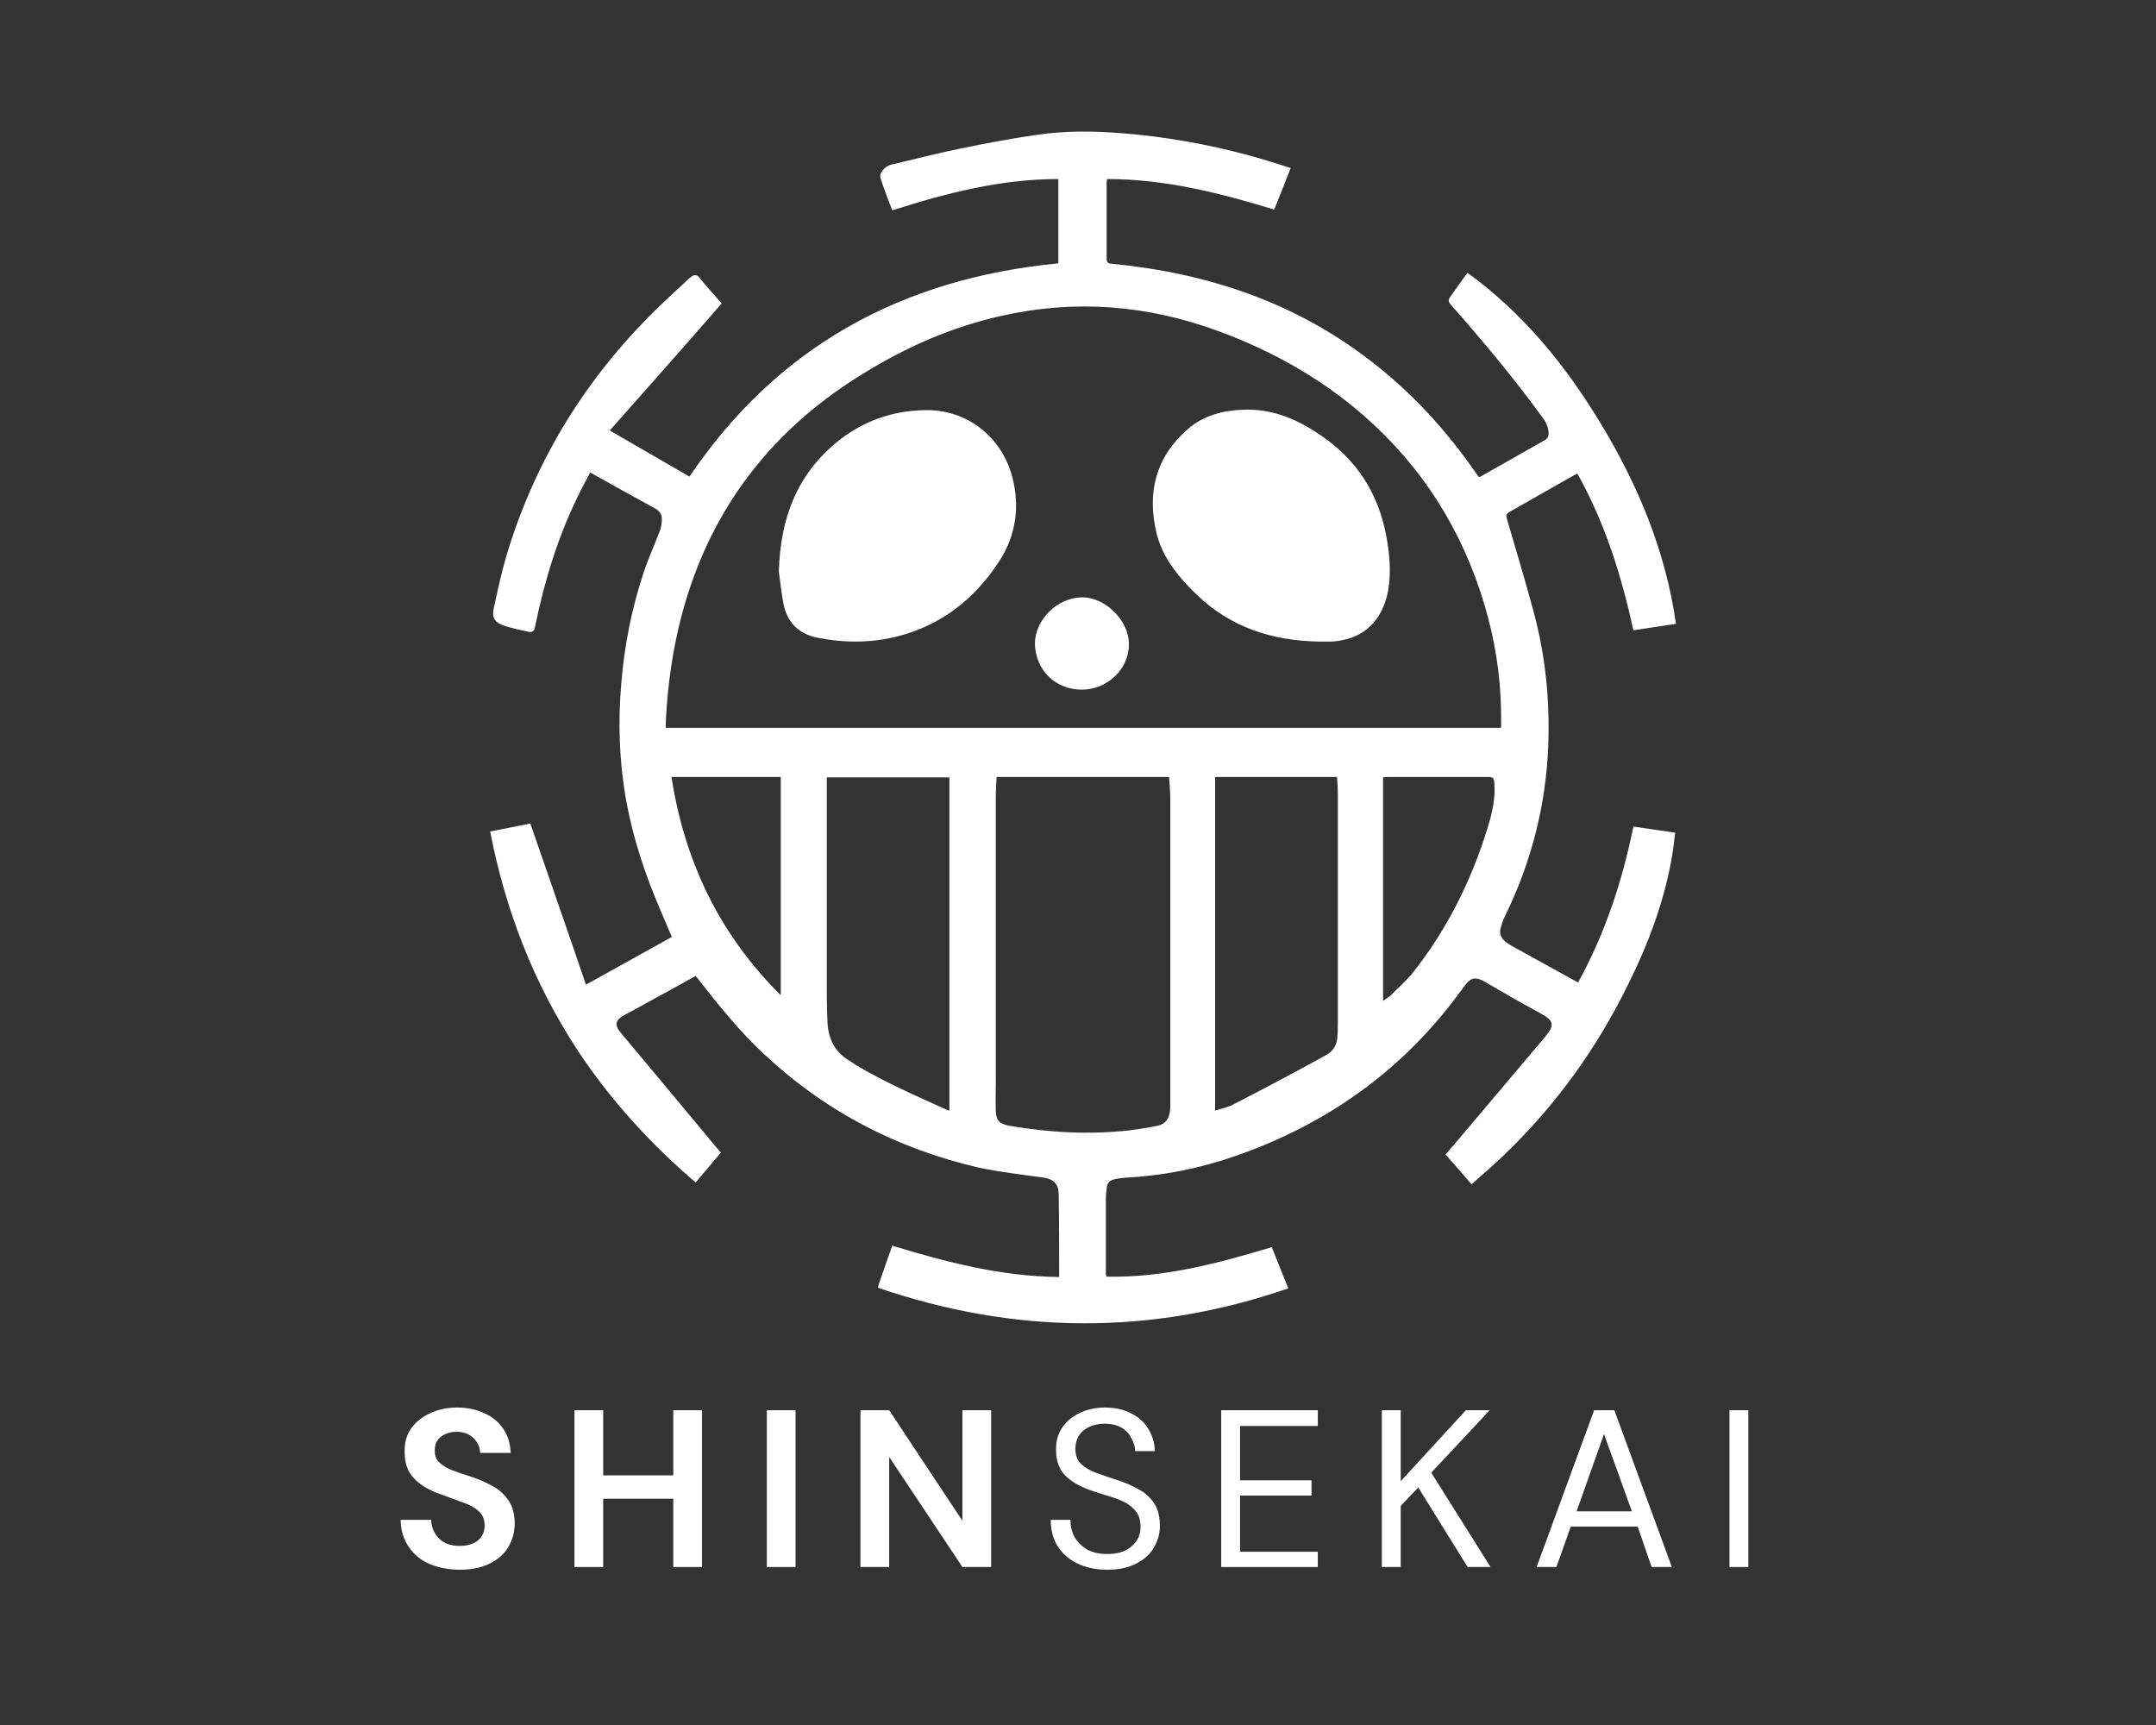 <svg xmlns="http://www.w3.org/2000/svg" xmlns:xlink="http://www.w3.org/1999/xlink" width="100" zoomAndPan="magnify" viewBox="0 0 75 60" height="80" preserveAspectRatio="xMidYMid meet" version="1.0"><rect x="0" y="0" width="75" height="60" fill="#333333" stroke="none"/><defs><g/><clipPath id="8a11a37416"><path d="M 17.051 4.5 L 58.301 4.5 L 58.301 46.5 L 17.051 46.5 Z M 17.051 4.5 " clip-rule="nonzero"/></clipPath></defs><g clip-path="url(#8a11a37416)"><path fill="#ffffff" d="M 38.496 44.406 C 40.484 44.445 42.363 43.945 44.242 43.379 C 44.43 43.855 44.617 44.328 44.816 44.812 C 40.055 46.457 35.293 46.418 30.535 44.789 C 30.559 44.707 30.574 44.645 30.602 44.578 C 30.746 44.168 30.879 43.762 31.039 43.328 C 32.934 43.906 34.828 44.395 36.844 44.418 C 36.844 44.355 36.844 44.289 36.844 44.234 C 36.844 43.34 36.844 42.434 36.828 41.539 C 36.828 41.195 36.656 41.012 36.309 40.961 C 35.562 40.855 34.801 40.773 34.066 40.617 C 31.215 39.961 28.707 38.656 26.586 36.672 C 25.734 35.879 25.012 34.984 24.305 34.078 C 24.277 34.039 24.238 34 24.199 33.945 C 23.867 34.133 23.531 34.316 23.199 34.5 C 22.707 34.762 22.227 35.039 21.73 35.301 C 21.398 35.484 21.359 35.645 21.613 35.945 C 22.57 37.09 23.531 38.234 24.48 39.379 C 24.68 39.617 24.867 39.855 25.078 40.09 C 24.785 40.434 24.504 40.773 24.199 41.129 C 22.613 39.773 21.227 38.25 20.09 36.527 C 18.559 34.195 17.582 31.656 17.051 28.922 C 17.516 28.828 17.973 28.738 18.449 28.645 C 19.09 30.512 19.746 32.367 20.383 34.25 C 21.387 33.695 22.371 33.145 23.371 32.59 C 23.238 32.277 23.105 31.961 22.973 31.656 C 22.453 30.445 22.039 29.211 21.797 27.922 C 21.543 26.539 21.492 25.156 21.613 23.762 C 21.719 22.461 21.973 21.172 22.387 19.922 C 22.559 19.41 22.785 18.922 22.973 18.41 C 23.012 18.289 23.023 18.16 23.023 18.039 C 23.023 17.883 22.934 17.766 22.785 17.684 C 22.039 17.277 21.305 16.867 20.531 16.434 C 20.383 16.723 20.223 17 20.09 17.289 C 19.383 18.738 18.93 20.25 18.609 21.816 C 18.586 21.973 18.492 22 18.371 21.973 C 18.09 21.906 17.812 21.855 17.531 21.762 C 17.223 21.66 17.105 21.488 17.172 21.172 C 17.305 20.566 17.438 19.949 17.609 19.355 C 18.559 16.172 20.223 13.395 22.57 11.016 C 23.012 10.566 23.492 10.133 23.957 9.699 C 24 9.66 24.039 9.633 24.078 9.605 C 24.172 9.555 24.254 9.555 24.332 9.66 C 24.574 9.961 24.84 10.25 25.105 10.555 C 23.824 12.027 22.52 13.5 21.211 14.973 C 22.145 15.516 23.051 16.039 23.984 16.578 C 27.039 12.055 31.375 9.684 36.816 9.16 C 36.816 8.188 36.816 7.211 36.816 6.227 C 34.828 6.227 32.934 6.711 31.039 7.316 C 30.895 6.938 30.746 6.566 30.629 6.188 C 30.574 6.016 30.789 5.777 31 5.727 C 31.801 5.543 32.586 5.332 33.387 5.172 C 34.281 4.988 35.188 4.816 36.082 4.688 C 37.055 4.543 38.043 4.555 39.016 4.633 C 40.523 4.75 42.016 5.016 43.469 5.41 C 43.949 5.543 44.418 5.688 44.898 5.844 C 44.711 6.332 44.523 6.805 44.324 7.289 C 42.43 6.711 40.523 6.227 38.508 6.227 C 38.508 6.277 38.496 6.332 38.496 6.371 C 38.496 7.238 38.496 8.121 38.496 8.988 C 38.496 9.121 38.535 9.16 38.656 9.172 C 41.949 9.488 44.992 10.488 47.633 12.516 C 49.098 13.633 50.324 14.973 51.367 16.488 C 51.391 16.527 51.418 16.555 51.445 16.594 C 51.473 16.594 51.484 16.578 51.5 16.578 C 52.246 16.16 52.98 15.738 53.727 15.316 C 53.848 15.25 53.871 15.172 53.871 15.055 C 53.859 14.871 53.793 14.699 53.672 14.539 C 52.672 13.16 51.578 11.855 50.457 10.582 C 50.379 10.488 50.379 10.422 50.445 10.332 C 50.645 10.055 50.832 9.777 51.047 9.488 C 52.992 10.895 54.461 12.711 55.672 14.711 C 56.98 16.867 57.941 19.16 58.301 21.699 C 57.809 21.777 57.328 21.844 56.82 21.922 C 56.406 20.027 55.832 18.184 54.871 16.473 C 54.82 16.5 54.781 16.516 54.738 16.539 C 53.992 16.961 53.258 17.383 52.512 17.805 C 52.406 17.867 52.379 17.922 52.418 18.039 C 52.738 19.145 53.074 20.238 53.367 21.344 C 53.766 22.844 53.914 24.367 53.859 25.922 C 53.781 28 53.273 29.988 52.352 31.867 C 52.285 32 52.246 32.133 52.207 32.262 C 52.141 32.473 52.219 32.633 52.379 32.762 C 52.445 32.816 52.512 32.855 52.578 32.895 C 53.312 33.301 54.059 33.711 54.793 34.117 C 54.82 34.133 54.848 34.145 54.898 34.172 C 55.832 32.473 56.434 30.656 56.82 28.75 C 57.301 28.816 57.781 28.895 58.273 28.961 C 58.246 29.211 58.219 29.445 58.18 29.695 C 57.914 31.301 57.355 32.801 56.633 34.25 C 55.555 36.445 54.141 38.422 52.367 40.129 C 51.992 40.5 51.594 40.828 51.191 41.195 C 50.887 40.84 50.594 40.5 50.285 40.156 C 50.551 39.855 50.805 39.551 51.059 39.25 C 51.953 38.195 52.848 37.129 53.738 36.078 C 54.098 35.656 54.059 35.5 53.566 35.234 C 52.938 34.895 52.324 34.539 51.711 34.184 C 51.672 34.156 51.633 34.133 51.594 34.117 C 51.324 33.973 51.164 34.012 50.98 34.25 C 50.766 34.527 50.566 34.816 50.34 35.09 C 48.406 37.5 45.938 39.172 43.016 40.195 C 41.777 40.629 40.484 40.895 39.164 40.961 C 39.043 40.973 38.922 40.984 38.801 41.012 C 38.59 41.051 38.508 41.145 38.496 41.355 C 38.48 41.473 38.469 41.59 38.469 41.695 C 38.469 42.578 38.469 43.445 38.469 44.328 C 38.48 44.328 38.48 44.355 38.496 44.406 Z M 52.207 25.316 C 52.219 25.289 52.219 25.277 52.219 25.262 C 52.219 25.211 52.219 25.172 52.219 25.117 C 52.23 23.906 52.086 22.711 51.777 21.527 C 51.086 18.895 49.777 16.621 47.766 14.75 C 46.191 13.289 44.363 12.238 42.336 11.5 C 39.883 10.605 37.391 10.41 34.828 10.988 C 33.109 11.371 31.535 12.066 30.039 12.988 C 27.172 14.738 25.133 17.16 24.039 20.328 C 23.504 21.883 23.238 23.5 23.16 25.133 C 23.16 25.199 23.16 25.25 23.16 25.316 C 32.855 25.316 42.523 25.316 52.207 25.316 Z M 34.668 27.027 C 34.656 27.25 34.641 27.461 34.641 27.672 C 34.641 30.973 34.641 34.289 34.641 37.59 C 34.641 37.945 34.629 38.301 34.641 38.656 C 34.656 38.984 34.773 39.09 35.109 39.156 C 36.496 39.395 37.895 39.473 39.297 39.316 C 39.629 39.273 39.949 39.223 40.27 39.156 C 40.523 39.105 40.656 38.934 40.695 38.684 C 40.711 38.605 40.711 38.512 40.711 38.434 C 40.711 37.656 40.711 36.879 40.711 36.105 C 40.711 33.328 40.711 30.551 40.711 27.777 C 40.711 27.527 40.684 27.277 40.668 27.027 C 38.641 27.027 36.668 27.027 34.668 27.027 Z M 42.27 38.629 C 42.512 38.551 42.738 38.512 42.922 38.406 C 43.992 37.855 45.059 37.289 46.109 36.711 C 46.363 36.578 46.512 36.355 46.523 36.066 C 46.539 35.895 46.539 35.734 46.539 35.566 C 46.539 34.527 46.539 33.5 46.539 32.461 C 46.539 30.84 46.539 29.223 46.539 27.605 C 46.539 27.422 46.523 27.223 46.512 27.027 C 45.098 27.027 43.684 27.027 42.27 27.027 C 42.27 30.883 42.27 34.734 42.27 38.629 Z M 28.762 27.039 C 28.762 27.117 28.762 27.172 28.762 27.223 C 28.762 29.711 28.762 32.211 28.762 34.695 C 28.762 34.984 28.773 35.262 28.785 35.551 C 28.812 36.129 29.039 36.59 29.547 36.895 C 29.625 36.945 29.707 37 29.785 37.051 C 30.801 37.656 31.895 38.129 32.973 38.617 C 32.988 38.629 33.016 38.617 33.027 38.617 C 33.027 34.75 33.027 30.895 33.027 27.039 C 31.613 27.039 30.199 27.039 28.762 27.039 Z M 48.113 34.816 C 48.203 34.75 48.285 34.695 48.352 34.645 C 48.605 34.395 48.871 34.156 49.098 33.895 C 50.324 32.367 51.18 30.645 51.754 28.777 C 51.914 28.262 52.031 27.738 51.98 27.195 C 51.965 27.066 51.926 27.027 51.793 27.027 C 50.617 27.027 49.445 27.027 48.27 27.027 C 48.219 27.027 48.164 27.027 48.113 27.039 C 48.113 29.617 48.113 32.195 48.113 34.816 Z M 27.16 34.617 C 27.16 32.066 27.16 29.551 27.16 27.027 C 25.895 27.027 24.625 27.027 23.359 27.027 C 23.812 29.945 25.012 32.484 27.16 34.617 Z M 27.254 21 C 27.387 21.66 27.785 22.055 28.453 22.184 C 29.387 22.367 30.309 22.367 31.227 22.133 C 32.773 21.738 33.934 20.805 34.773 19.5 C 35.348 18.605 35.48 17.617 35.215 16.594 C 34.84 15.172 33.613 14.223 32.148 14.266 C 31.016 14.289 29.988 14.66 29.105 15.383 C 27.746 16.5 27.145 17.988 27.094 19.883 C 27.133 20.145 27.172 20.578 27.254 21 Z M 46.312 22.316 C 47.324 22.262 47.992 21.711 48.246 20.738 C 48.391 20.133 48.363 19.527 48.27 18.91 C 48.043 17.395 47.363 16.16 46.098 15.25 C 45.242 14.633 44.336 14.211 43.258 14.25 C 42.535 14.277 41.871 14.449 41.324 14.922 C 40.203 15.895 39.895 17.133 40.23 18.539 C 40.441 19.41 41.004 20.078 41.629 20.684 C 42.816 21.828 44.27 22.289 45.898 22.316 C 46.031 22.316 46.176 22.316 46.312 22.316 Z M 37.656 23.988 C 38.551 23.973 39.281 23.25 39.27 22.395 C 39.27 21.578 38.441 20.762 37.629 20.777 C 36.773 20.789 36 21.566 36 22.395 C 36.027 23.316 36.723 24 37.656 23.988 Z M 37.656 23.988 " fill-opacity="1" fill-rule="nonzero"/></g><g fill="#ffffff" fill-opacity="1"><g transform="translate(13.608, 54.505)"><g><path d="M 2.391 0.094 C 1.992 0.094 1.641 0.023 1.328 -0.109 C 1.023 -0.242 0.785 -0.441 0.609 -0.703 C 0.43 -0.961 0.336 -1.273 0.328 -1.641 L 1.391 -1.641 C 1.398 -1.391 1.488 -1.176 1.656 -1 C 1.832 -0.82 2.07 -0.734 2.375 -0.734 C 2.645 -0.734 2.859 -0.797 3.016 -0.922 C 3.172 -1.055 3.25 -1.227 3.25 -1.438 C 3.25 -1.664 3.176 -1.836 3.031 -1.953 C 2.895 -2.078 2.711 -2.176 2.484 -2.25 C 2.254 -2.332 2.016 -2.422 1.766 -2.516 C 1.336 -2.66 1.016 -2.848 0.797 -3.078 C 0.578 -3.305 0.469 -3.609 0.469 -3.984 C 0.457 -4.305 0.531 -4.582 0.688 -4.812 C 0.852 -5.039 1.07 -5.219 1.344 -5.344 C 1.625 -5.477 1.941 -5.547 2.297 -5.547 C 2.66 -5.547 2.977 -5.477 3.25 -5.344 C 3.531 -5.219 3.75 -5.035 3.906 -4.797 C 4.062 -4.566 4.145 -4.289 4.156 -3.969 L 3.094 -3.969 C 3.094 -4.156 3.02 -4.32 2.875 -4.469 C 2.727 -4.625 2.531 -4.703 2.281 -4.703 C 2.062 -4.703 1.879 -4.645 1.734 -4.531 C 1.586 -4.426 1.516 -4.266 1.516 -4.047 C 1.516 -3.867 1.57 -3.727 1.688 -3.625 C 1.801 -3.52 1.953 -3.43 2.141 -3.359 C 2.336 -3.285 2.566 -3.207 2.828 -3.125 C 3.098 -3.031 3.344 -2.922 3.562 -2.797 C 3.781 -2.672 3.957 -2.504 4.094 -2.297 C 4.227 -2.086 4.297 -1.828 4.297 -1.516 C 4.297 -1.223 4.223 -0.953 4.078 -0.703 C 3.941 -0.461 3.727 -0.27 3.438 -0.125 C 3.156 0.02 2.805 0.094 2.391 0.094 Z M 2.391 0.094 "/></g></g></g><g fill="#ffffff" fill-opacity="1"><g transform="translate(19.452, 54.505)"><g><path d="M 0.531 0 L 0.531 -5.453 L 1.531 -5.453 L 1.531 -3.188 L 3.969 -3.188 L 3.969 -5.453 L 4.969 -5.453 L 4.969 0 L 3.969 0 L 3.969 -2.375 L 1.531 -2.375 L 1.531 0 Z M 0.531 0 "/></g></g></g><g fill="#ffffff" fill-opacity="1"><g transform="translate(26.144, 54.505)"><g><path d="M 0.531 0 L 0.531 -5.453 L 1.531 -5.453 L 1.531 0 Z M 0.531 0 "/></g></g></g><g fill="#ffffff" fill-opacity="1"><g transform="translate(29.401, 54.505)"><g><path d="M 0.531 0 L 0.531 -5.453 L 1.531 -5.453 L 4.078 -1.609 L 4.078 -5.453 L 5.078 -5.453 L 5.078 0 L 4.078 0 L 1.531 -3.828 L 1.531 0 Z M 0.531 0 "/></g></g></g><g fill="#ffffff" fill-opacity="1"><g transform="translate(36.207, 54.505)"><g><path d="M 2.312 0.094 C 1.914 0.094 1.566 0.02 1.266 -0.125 C 0.973 -0.27 0.742 -0.473 0.578 -0.734 C 0.422 -0.992 0.344 -1.297 0.344 -1.641 L 1.031 -1.641 C 1.031 -1.422 1.078 -1.223 1.172 -1.047 C 1.273 -0.867 1.422 -0.723 1.609 -0.609 C 1.797 -0.504 2.031 -0.453 2.312 -0.453 C 2.676 -0.453 2.957 -0.539 3.156 -0.719 C 3.363 -0.895 3.469 -1.117 3.469 -1.391 C 3.469 -1.609 3.422 -1.781 3.328 -1.906 C 3.234 -2.039 3.109 -2.148 2.953 -2.234 C 2.797 -2.316 2.613 -2.391 2.406 -2.453 C 2.195 -2.516 1.984 -2.582 1.766 -2.656 C 1.348 -2.801 1.035 -2.984 0.828 -3.203 C 0.629 -3.422 0.531 -3.703 0.531 -4.047 C 0.52 -4.336 0.582 -4.594 0.719 -4.812 C 0.863 -5.039 1.066 -5.219 1.328 -5.344 C 1.586 -5.477 1.891 -5.547 2.234 -5.547 C 2.586 -5.547 2.891 -5.477 3.141 -5.344 C 3.398 -5.219 3.598 -5.039 3.734 -4.812 C 3.879 -4.582 3.957 -4.32 3.969 -4.031 L 3.281 -4.031 C 3.281 -4.176 3.238 -4.32 3.156 -4.469 C 3.082 -4.625 2.969 -4.75 2.812 -4.844 C 2.656 -4.938 2.457 -4.984 2.219 -4.984 C 1.926 -4.984 1.68 -4.906 1.484 -4.75 C 1.297 -4.594 1.203 -4.379 1.203 -4.109 C 1.203 -3.879 1.27 -3.703 1.406 -3.578 C 1.539 -3.453 1.723 -3.348 1.953 -3.266 C 2.191 -3.18 2.469 -3.086 2.781 -2.984 C 3.039 -2.891 3.273 -2.781 3.484 -2.656 C 3.691 -2.531 3.852 -2.367 3.969 -2.172 C 4.082 -1.984 4.141 -1.734 4.141 -1.422 C 4.141 -1.16 4.07 -0.914 3.938 -0.688 C 3.812 -0.457 3.609 -0.27 3.328 -0.125 C 3.055 0.02 2.719 0.094 2.312 0.094 Z M 2.312 0.094 "/></g></g></g><g fill="#ffffff" fill-opacity="1"><g transform="translate(41.904, 54.505)"><g><path d="M 0.578 0 L 0.578 -5.453 L 3.938 -5.453 L 3.938 -4.906 L 1.234 -4.906 L 1.234 -3.016 L 3.719 -3.016 L 3.719 -2.484 L 1.234 -2.484 L 1.234 -0.531 L 3.938 -0.531 L 3.938 0 Z M 0.578 0 "/></g></g></g><g fill="#ffffff" fill-opacity="1"><g transform="translate(47.492, 54.505)"><g><path d="M 0.578 0 L 0.578 -5.453 L 1.234 -5.453 L 1.234 -2.984 L 3.5 -5.453 L 4.328 -5.453 L 2.297 -3.281 L 4.359 0 L 3.562 0 L 1.844 -2.766 L 1.234 -2.125 L 1.234 0 Z M 0.578 0 "/></g></g></g><g fill="#ffffff" fill-opacity="1"><g transform="translate(53.22, 54.505)"><g><path d="M 0.234 0 L 2.234 -5.453 L 2.938 -5.453 L 4.938 0 L 4.234 0 L 3.75 -1.406 L 1.422 -1.406 L 0.922 0 Z M 1.625 -1.938 L 3.547 -1.938 L 2.578 -4.625 Z M 1.625 -1.938 "/></g></g></g><g fill="#ffffff" fill-opacity="1"><g transform="translate(59.585, 54.505)"><g><path d="M 0.578 0 L 0.578 -5.453 L 1.234 -5.453 L 1.234 0 Z M 0.578 0 "/></g></g></g></svg>